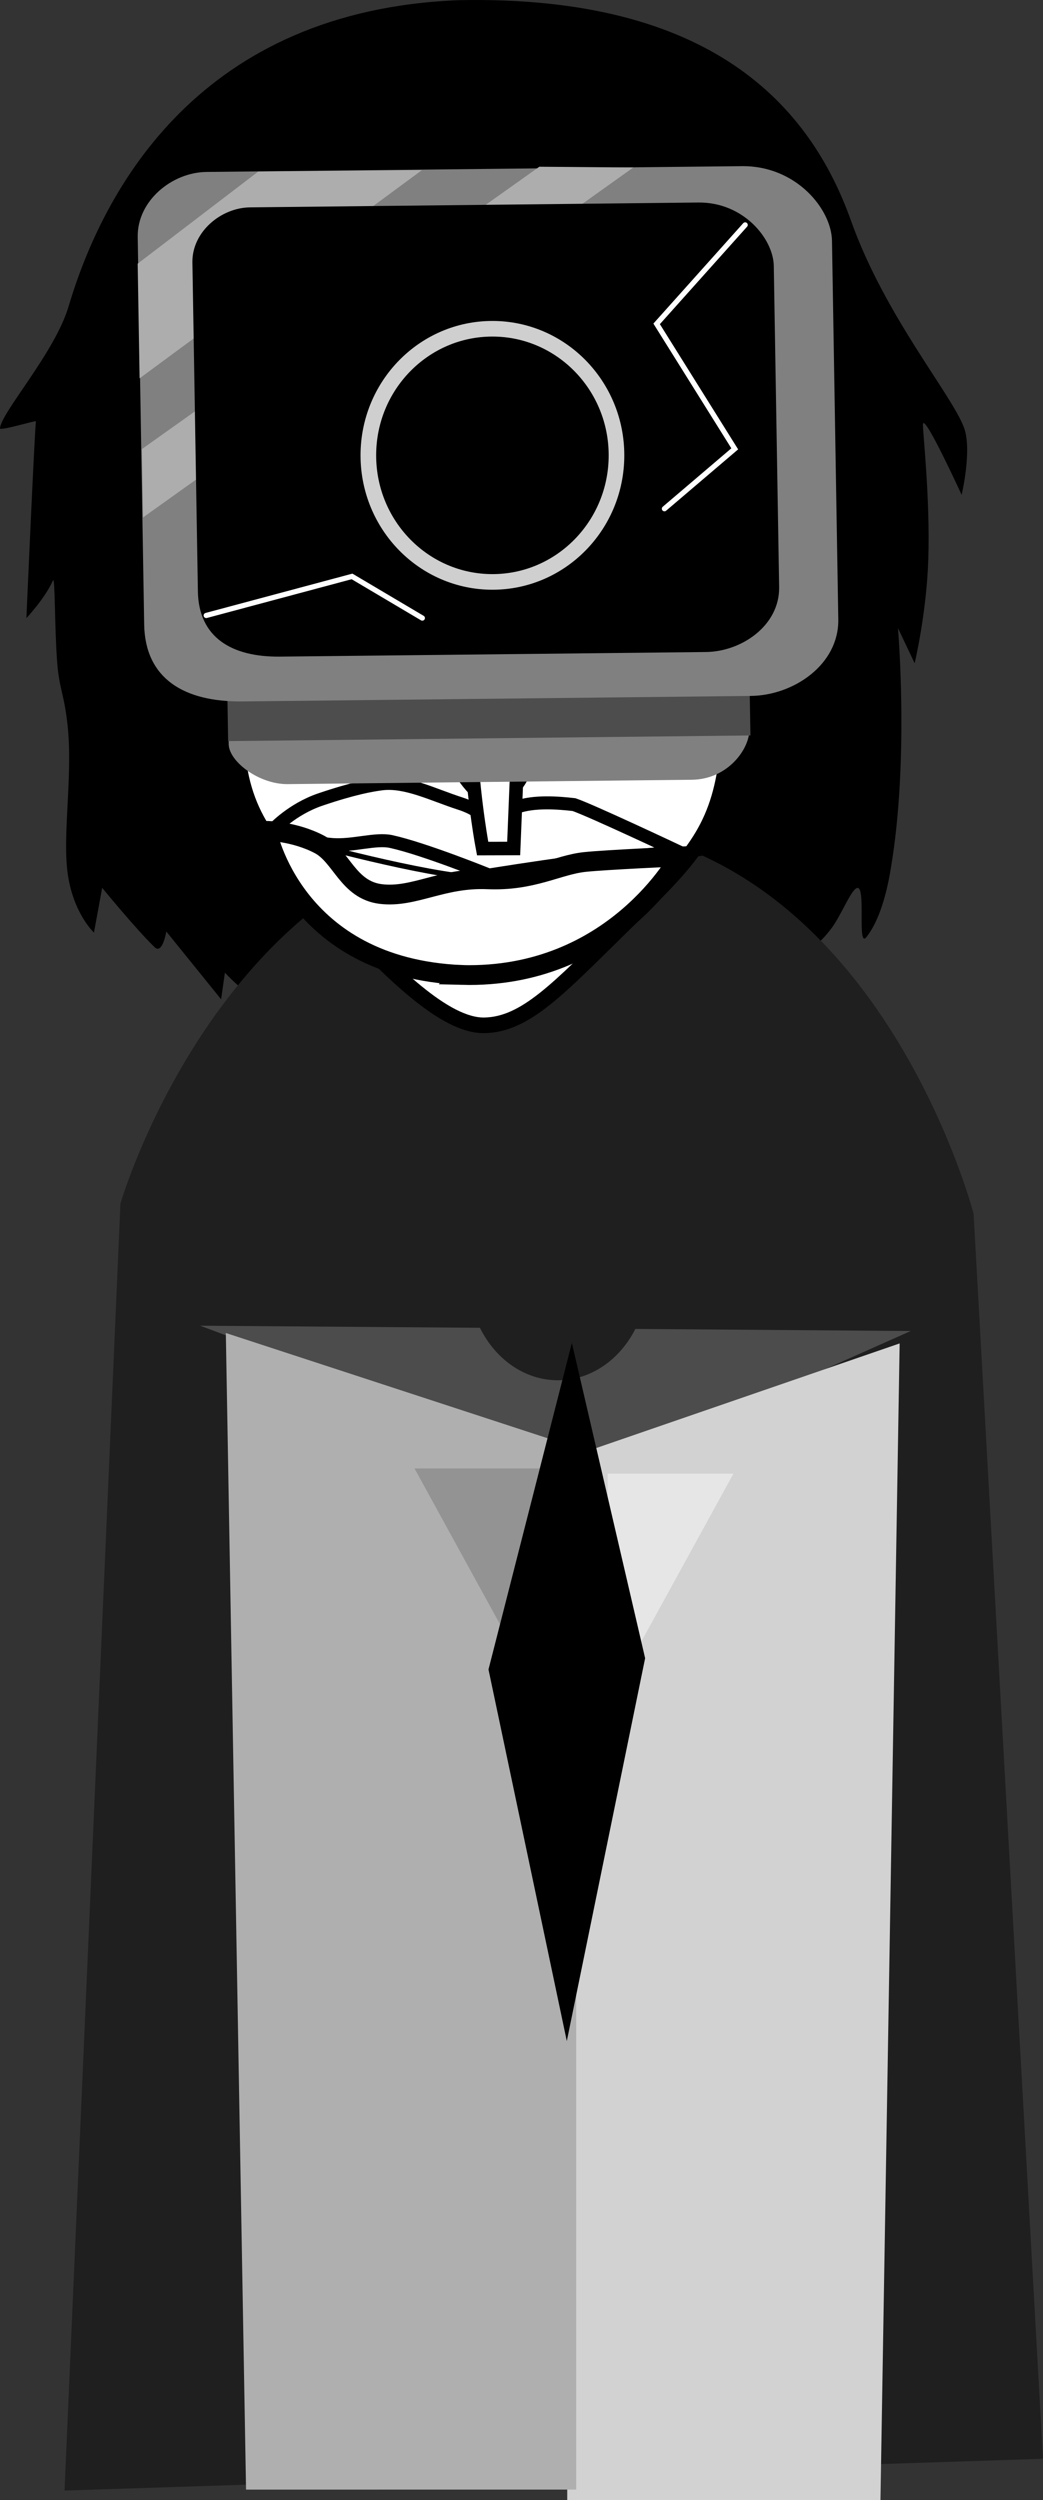 <svg version="1.1" xmlns="http://www.w3.org/2000/svg" xmlns:xlink="http://www.w3.org/1999/xlink" width="100.155" height="240.055" viewBox="0,0,100.155,240.055"><rect x="0" y="0" width="100.155" height="240.055" fill="#333333" stroke="none"/><g transform="translate(-186.606,-67.95)"><g data-paper-data="{&quot;isPaintingLayer&quot;:true}" fill-rule="nonzero" stroke-linejoin="miter" stroke-miterlimit="10" stroke-dasharray="" stroke-dashoffset="0" style="mix-blend-mode: normal"><path d="M189.141,127.295c0,0 0.788,-18.014 0.917,-18.891c0.017,-0.113 -3.469,0.953 -3.452,0.676c0.092,-1.506 5.268,-7.264 6.587,-11.708c3.396,-11.442 12.708,-28.433 37.458,-29.404c24.398,-0.505 33.781,10.232 37.684,21.203c3.238,9.101 9.706,16.718 10.847,19.858c0.782,2.152 -0.234,6.437 -0.234,6.437c0,0 -3.554,-7.77 -3.712,-6.809c-0.068,0.414 0.704,6.973 0.509,13.026c-0.166,5.141 -1.308,9.953 -1.308,9.953l-1.604,-3.379c0,0 1.091,12.625 -0.689,23.099c-0.486,2.986 -1.287,5.234 -2.333,6.566c-0.938,1.195 0.006,-5.018 -0.916,-4.704c-0.589,0.2 -1.472,2.54 -2.423,3.834c-1.236,1.68 -2.5,2.377 -2.5,2.377l-1.084,-1.852c0,0 -1.538,2.716 -3.13,4.485c-1.19,1.321 -2.465,1.778 -2.853,1.995c-0.414,0.231 0.722,-3.545 0.722,-3.545c0,0 -7.06,11.153 -24.351,11.004c-16.306,-0.259 -25.072,-10.173 -25.072,-10.173l-0.366,2.561l-5.262,-6.511c0,0 -0.362,2.232 -1.116,1.512c-1.727,-1.651 -5.043,-5.706 -5.043,-5.706l-0.79,4.299c0,0 -2.014,-1.874 -2.53,-5.731c-0.499,-3.73 0.507,-9.365 0.005,-14.11c-0.326,-3.075 -0.812,-3.561 -1.005,-6.09c-0.26,-3.408 -0.192,-8.36 -0.406,-7.88c-0.769,1.726 -2.547,3.611 -2.547,3.611z" fill="#000000" stroke="none" stroke-width="1.5" stroke-linecap="butt"/><path d="M212.693,282.468v-37.583l18.378,37.583z" fill="#9f9f9f" stroke="none" stroke-width="0" stroke-linecap="butt"/><path d="M253.124,282.725l18.378,-37.583v37.583z" data-paper-data="{&quot;index&quot;:null}" fill="#e6e6e6" stroke="none" stroke-width="0" stroke-linecap="butt"/><path d="M192.803,307.096l5.368,-123.577c0,0 10.525,-36.28 41.565,-36.44c30.639,-0.158 40.36,37.416 40.36,37.416l6.665,119.55z" fill="#1f1f1f" stroke="none" stroke-width="0" stroke-linecap="butt"/><path d="M205.823,195.245l26.869,0.2c1.554,3.147 4.533,5.201 7.872,5.03c3.027,-0.155 5.621,-2.102 7.054,-4.919l26.444,0.197l-30.491,13.581z" fill="#4c4c4c" stroke="none" stroke-width="0" stroke-linecap="butt"/><path d="M241.075,308.005v-100.053l31.92,-11.006l-1.842,111.059z" fill="#d2d2d2" stroke="none" stroke-width="0" stroke-linecap="butt"/><path d="M210.233,307.004l-1.941,-111.059l33.645,11.006v100.053z" data-paper-data="{&quot;index&quot;:null}" fill="#afafaf" stroke="none" stroke-width="0" stroke-linecap="butt"/><path d="M244.957,231.464v-22.012h12.078z" fill="#e6e6e6" stroke="none" stroke-width="0" stroke-linecap="butt"/><path d="M226.409,208.952h12.078v22.012z" data-paper-data="{&quot;index&quot;:null}" fill="#939393" stroke="none" stroke-width="0" stroke-linecap="butt"/><path d="M241.034,263.934l-7.52,-35.68l8.006,-31.355l7.035,30.274z" fill="#000000" stroke="none" stroke-width="0" stroke-linecap="butt"/><path d="M205.773,115.202c-0.577,-7.293 0.335,-17.154 0.335,-17.154c0,0 3.411,-0.041 13.914,-3.144c8.07,-2.384 20.547,-9.487 20.547,-9.487c0,0 -2.16,3.005 -3.408,4.46c-1.327,1.547 -3.993,4.563 -3.993,4.563c0,0 7.838,-1.668 14.675,-4.729c8.568,-3.536 10.593,-6.053 12.95,-4.593c2.783,1.724 1.03,23.183 0.718,28.741c-0.422,5.669 -2.533,9.5 -3.15,12.521c-0.617,3.021 -0.41,6.137 -2.206,16.04c-1.121,6.18 -4.162,8.925 -10.019,14.661c-5.858,5.736 -9.054,9.253 -13.014,9.322c-3.811,0.066 -8.936,-5.1 -13.935,-10.382c-5.324,-5.625 -8.875,-8.477 -9.716,-15.14c-0.757,-6 -0.777,-9.909 -1.123,-15.248c-0.253,-3.903 -2.261,-6.445 -2.576,-10.428z" fill="#ffffff" stroke="#000000" stroke-width="1.5" stroke-linecap="butt"/><path d="M253.843,100.081c0,0 1.524,0.318 4.256,1.11c2.495,0.724 4.449,1.744 4.449,1.744l0.195,1.17c0,0 -7.25,-3.13 -15.116,-2.471c-6.29,0.527 -9.963,2.812 -9.963,2.812l0.046,-4.177c0,0 3.127,-1.704 7.864,-1.856c4.904,-0.157 8.091,0.591 8.091,0.591z" data-paper-data="{&quot;index&quot;:null}" fill="#000000" stroke="none" stroke-width="1.5" stroke-linecap="butt"/><g><path d="M242.235,151.9c0,3.559 -5.835,6.445 -13.033,6.445c-7.198,0 -13.033,-2.885 -13.033,-6.445c0,-3.559 7.502,-3.445 14.7,-3.445c7.198,0 11.366,-0.115 11.366,3.445z" fill="#ffffff" stroke="none" stroke-width="NaN" stroke-linecap="butt"/><path d="M233.841,147.551c0.247,0.023 0.609,-1.441 2.346,-2.085c1.679,-0.622 4.072,-0.425 5.539,-0.256c1.618,0.545 10.033,4.514 10.033,4.514c0,0 -7.359,0.719 -10.573,1.121c-2.693,0.336 -7.625,1.127 -7.625,1.127c0,0 -6.2,-2.516 -9.396,-3.217c-1.492,-0.327 -3.671,0.444 -5.676,0.288c-2.675,-0.207 -5.608,-1.482 -5.608,-1.482c0,0 1.755,-1.915 4.499,-2.845c3.169,-1.074 4.878,-1.373 5.859,-1.5c2.331,-0.302 4.922,1.04 7.549,1.889c2.815,0.909 2.808,2.422 3.054,2.446z" fill="#ffffff" stroke="#000000" stroke-width="1.25" stroke-linecap="butt"/><path d="M245.696,151.759c0,0 -6.042,0.809 -12.99,0.486c-5.337,-0.248 -17.01,-3.486 -17.01,-3.486" fill="none" stroke="#000000" stroke-width="0.5" stroke-linecap="round"/><path d="M230.975,161.568c-16.275,-0.673 -18.758,-13.837 -18.758,-13.837c0,0 2.638,0.026 5.053,1.295c2.128,1.117 2.749,4.4 5.93,4.772c3.181,0.372 5.869,-1.6 10.219,-1.416c4.349,0.184 6.72,-1.388 9.352,-1.664c2.04,-0.214 9.099,-0.529 9.099,-0.529c0,0 -6.277,11.754 -20.896,11.38z" fill="#ffffff" stroke="#000000" stroke-width="1.9" stroke-linecap="butt"/></g><path d="M233.405,144.629c-1.034,0 -3.538,-3.26 -3.787,-5.364c-0.222,-1.882 1.315,-3.828 3.787,-3.828c2.472,0 4.202,0.491 4.03,4.189c-0.146,3.138 -1.558,5.003 -4.03,5.003z" fill="#ffffff" stroke="#000000" stroke-width="1.15" stroke-linecap="butt"/><path d="M237.008,114.535c0,0 0.103,3.97 0.006,7.127c-0.192,6.251 -1.081,27.761 -1.081,27.761l-2.982,0.009c0,0 -0.803,-4.173 -1.123,-9.5c-0.434,-7.211 -0.45,-16.293 -0.763,-19.632c-0.298,-3.165 -0.896,-5.715 -0.896,-5.715" fill="#ffffff" stroke="#000000" stroke-width="1.3" stroke-linecap="round"/><path d="M207.473,125.325c0,0 -4.932,-3.517 -6.164,-8.975c-1.296,-5.743 -1.461,-9.733 0.48,-9.992c1.941,-0.259 2.703,2.377 3.733,8.356c1.029,5.979 1.951,10.611 1.951,10.611z" data-paper-data="{&quot;index&quot;:null}" fill="#ffffff" stroke="#000000" stroke-width="1" stroke-linecap="butt"/><path d="M207.27,121.377c0,0 -3.564,-2.923 -4.318,-8.451c-0.421,-3.083 2.157,-2.28 2.157,-2.28" fill="none" stroke="#000000" stroke-width="0.25" stroke-linecap="round"/><path d="M210.284,114.721c0.071,-4.892 4.838,-8.936 10.211,-8.858c5.373,0.078 9.027,4.248 8.956,9.14c-0.071,4.892 -4.124,8.794 -9.497,8.716c-5.373,-0.078 -9.742,-4.107 -9.671,-8.999z" fill="#ffffff" stroke="#000000" stroke-width="1.4" stroke-linecap="butt"/><path d="M214.721,114.839c0.04,-2.758 2.309,-4.962 5.067,-4.922c2.758,0.04 4.962,2.309 4.922,5.067c-0.04,2.758 -2.309,4.962 -5.067,4.922c-2.758,-0.04 -4.962,-2.309 -4.922,-5.067z" fill="#000000" stroke="none" stroke-width="1.5" stroke-linecap="butt"/><path d="M237.34,114.722c0.204,-4.888 4.453,-8.858 9.77,-8.858c5.318,0 9.275,3.966 9.275,8.858c0,4.892 -3.886,9.071 -9.7,9.142c-5.53,0.067 -9.558,-4.037 -9.345,-9.142z" fill="#ffffff" stroke="#000000" stroke-width="1.4" stroke-linecap="butt"/><path d="M241.943,114.808c0,-2.818 2.285,-5.103 5.103,-5.103c2.818,0 5.103,2.285 5.103,5.103c0,2.818 -2.285,5.103 -5.103,5.103c-2.818,0 -5.103,-2.285 -5.103,-5.103z" fill="#000000" stroke="none" stroke-width="1.5" stroke-linecap="butt"/><path d="M210.215,114.189c0,0 0.064,-9.015 10.601,-8.825c9.471,0.166 9.556,9.407 9.556,9.407z" fill="#ffffff" stroke="#000000" stroke-width="1.15" stroke-linecap="butt"/><path d="M236.962,114.32c0,0 -0.247,-9.458 11.198,-9.103c9.714,0.333 9.547,9.652 9.547,9.652z" fill="#ffffff" stroke="#000000" stroke-width="1.15" stroke-linecap="butt"/><path d="M213.745,104.178c0,0 3.37,-1.819 8.032,-2.282c5.167,-0.513 7.768,-0.066 7.768,-0.066l0.295,4.137c0,0 -3.836,-0.681 -8.018,-0.521c-5.593,0.213 -6.645,1.433 -10.898,1.891c-3.644,0.393 -6.737,0.159 -6.737,0.159l-0.026,-1.232c0,0 3.595,0.074 5.234,-0.068c1.352,-0.117 3.976,-0.938 3.976,-0.938z" fill="#000000" stroke="none" stroke-width="1.5" stroke-linecap="butt"/><path d="M261.706,114.714c1.029,-5.979 1.791,-8.615 3.733,-8.356c1.941,0.259 1.776,4.249 0.48,9.992c-1.232,5.458 -6.164,8.975 -6.164,8.975c0,0 0.922,-4.633 1.951,-10.611z" data-paper-data="{&quot;index&quot;:null}" fill="#ffffff" stroke="#000000" stroke-width="1" stroke-linecap="butt"/><path d="M262.119,110.647c0,0 2.578,-0.803 2.157,2.28c-0.754,5.527 -4.318,8.451 -4.318,8.451" data-paper-data="{&quot;index&quot;:null}" fill="none" stroke="#000000" stroke-width="0.25" stroke-linecap="round"/><g stroke="none" stroke-width="0" stroke-linecap="butt"><path d="M208.569,139.421c-0.049,-2.918 -0.202,-12.109 -0.202,-12.109l50.015,-0.541c0,0 0.137,8.237 0.187,11.189c0.032,1.934 -2.105,4.826 -5.521,4.862c-10.574,0.114 -32.942,0.356 -38.808,0.42c-2.758,0.03 -5.644,-2.169 -5.671,-3.822z" fill="#808080"/><path d="M208.513,139.111l-0.146,-8.78l50.154,-0.542l0.146,8.78z" fill="#4d4d4d"/><path d="M200.451,127.916c-0.189,-11.298 -0.525,-31.447 -0.621,-37.217c-0.057,-3.44 3.259,-6.202 6.614,-6.239c7.419,-0.08 36.7,-0.397 51.408,-0.556c5.159,-0.056 8.595,4.087 8.646,7.175c0.097,5.812 0.426,25.514 0.606,36.336c0.073,4.351 -4.294,7.315 -8.404,7.359c-7.726,0.084 -34.461,0.373 -48.824,0.528c-5.585,0.06 -9.338,-2.184 -9.425,-7.387z" fill="#808080"/><path d="M200.011,104.279l-0.184,-11.011l11.586,-8.851l15.706,-0.129z" fill="#adadad"/><path d="M200.345,117.632l-0.11,-6.565l38.16,-27.108l9.021,0.075z" fill="#adadad"/><path d="M205.609,124.73c-0.16,-9.586 -0.445,-26.681 -0.527,-31.577c-0.049,-2.919 2.728,-5.262 5.537,-5.292c6.212,-0.067 30.733,-0.332 43.049,-0.465c4.32,-0.047 7.198,3.469 7.242,6.089c0.082,4.931 0.361,21.647 0.514,30.829c0.062,3.692 -3.595,6.206 -7.036,6.243c-6.47,0.07 -28.857,0.312 -40.886,0.442c-4.677,0.051 -7.82,-1.854 -7.894,-6.269z" fill="#000000"/></g><path d="M245.805,111.672c0,6.713 -5.334,12.155 -11.914,12.155c-6.58,0 -11.914,-5.442 -11.914,-12.155c0,-6.713 5.334,-12.155 11.914,-12.155c6.58,0 11.914,5.442 11.914,12.155z" fill="none" stroke="#cfcfcf" stroke-width="1.5" stroke-linecap="butt"/><path d="M250.41,116.798l6.75,-5.75l-7.5,-12l8.5,-9.5" fill="none" stroke="#ffffff" stroke-width="0.5" stroke-linecap="round"/><path d="M206.41,127.048l14,-3.75l6.75,4" fill="none" stroke="#ffffff" stroke-width="0.5" stroke-linecap="round"/></g></g></svg>